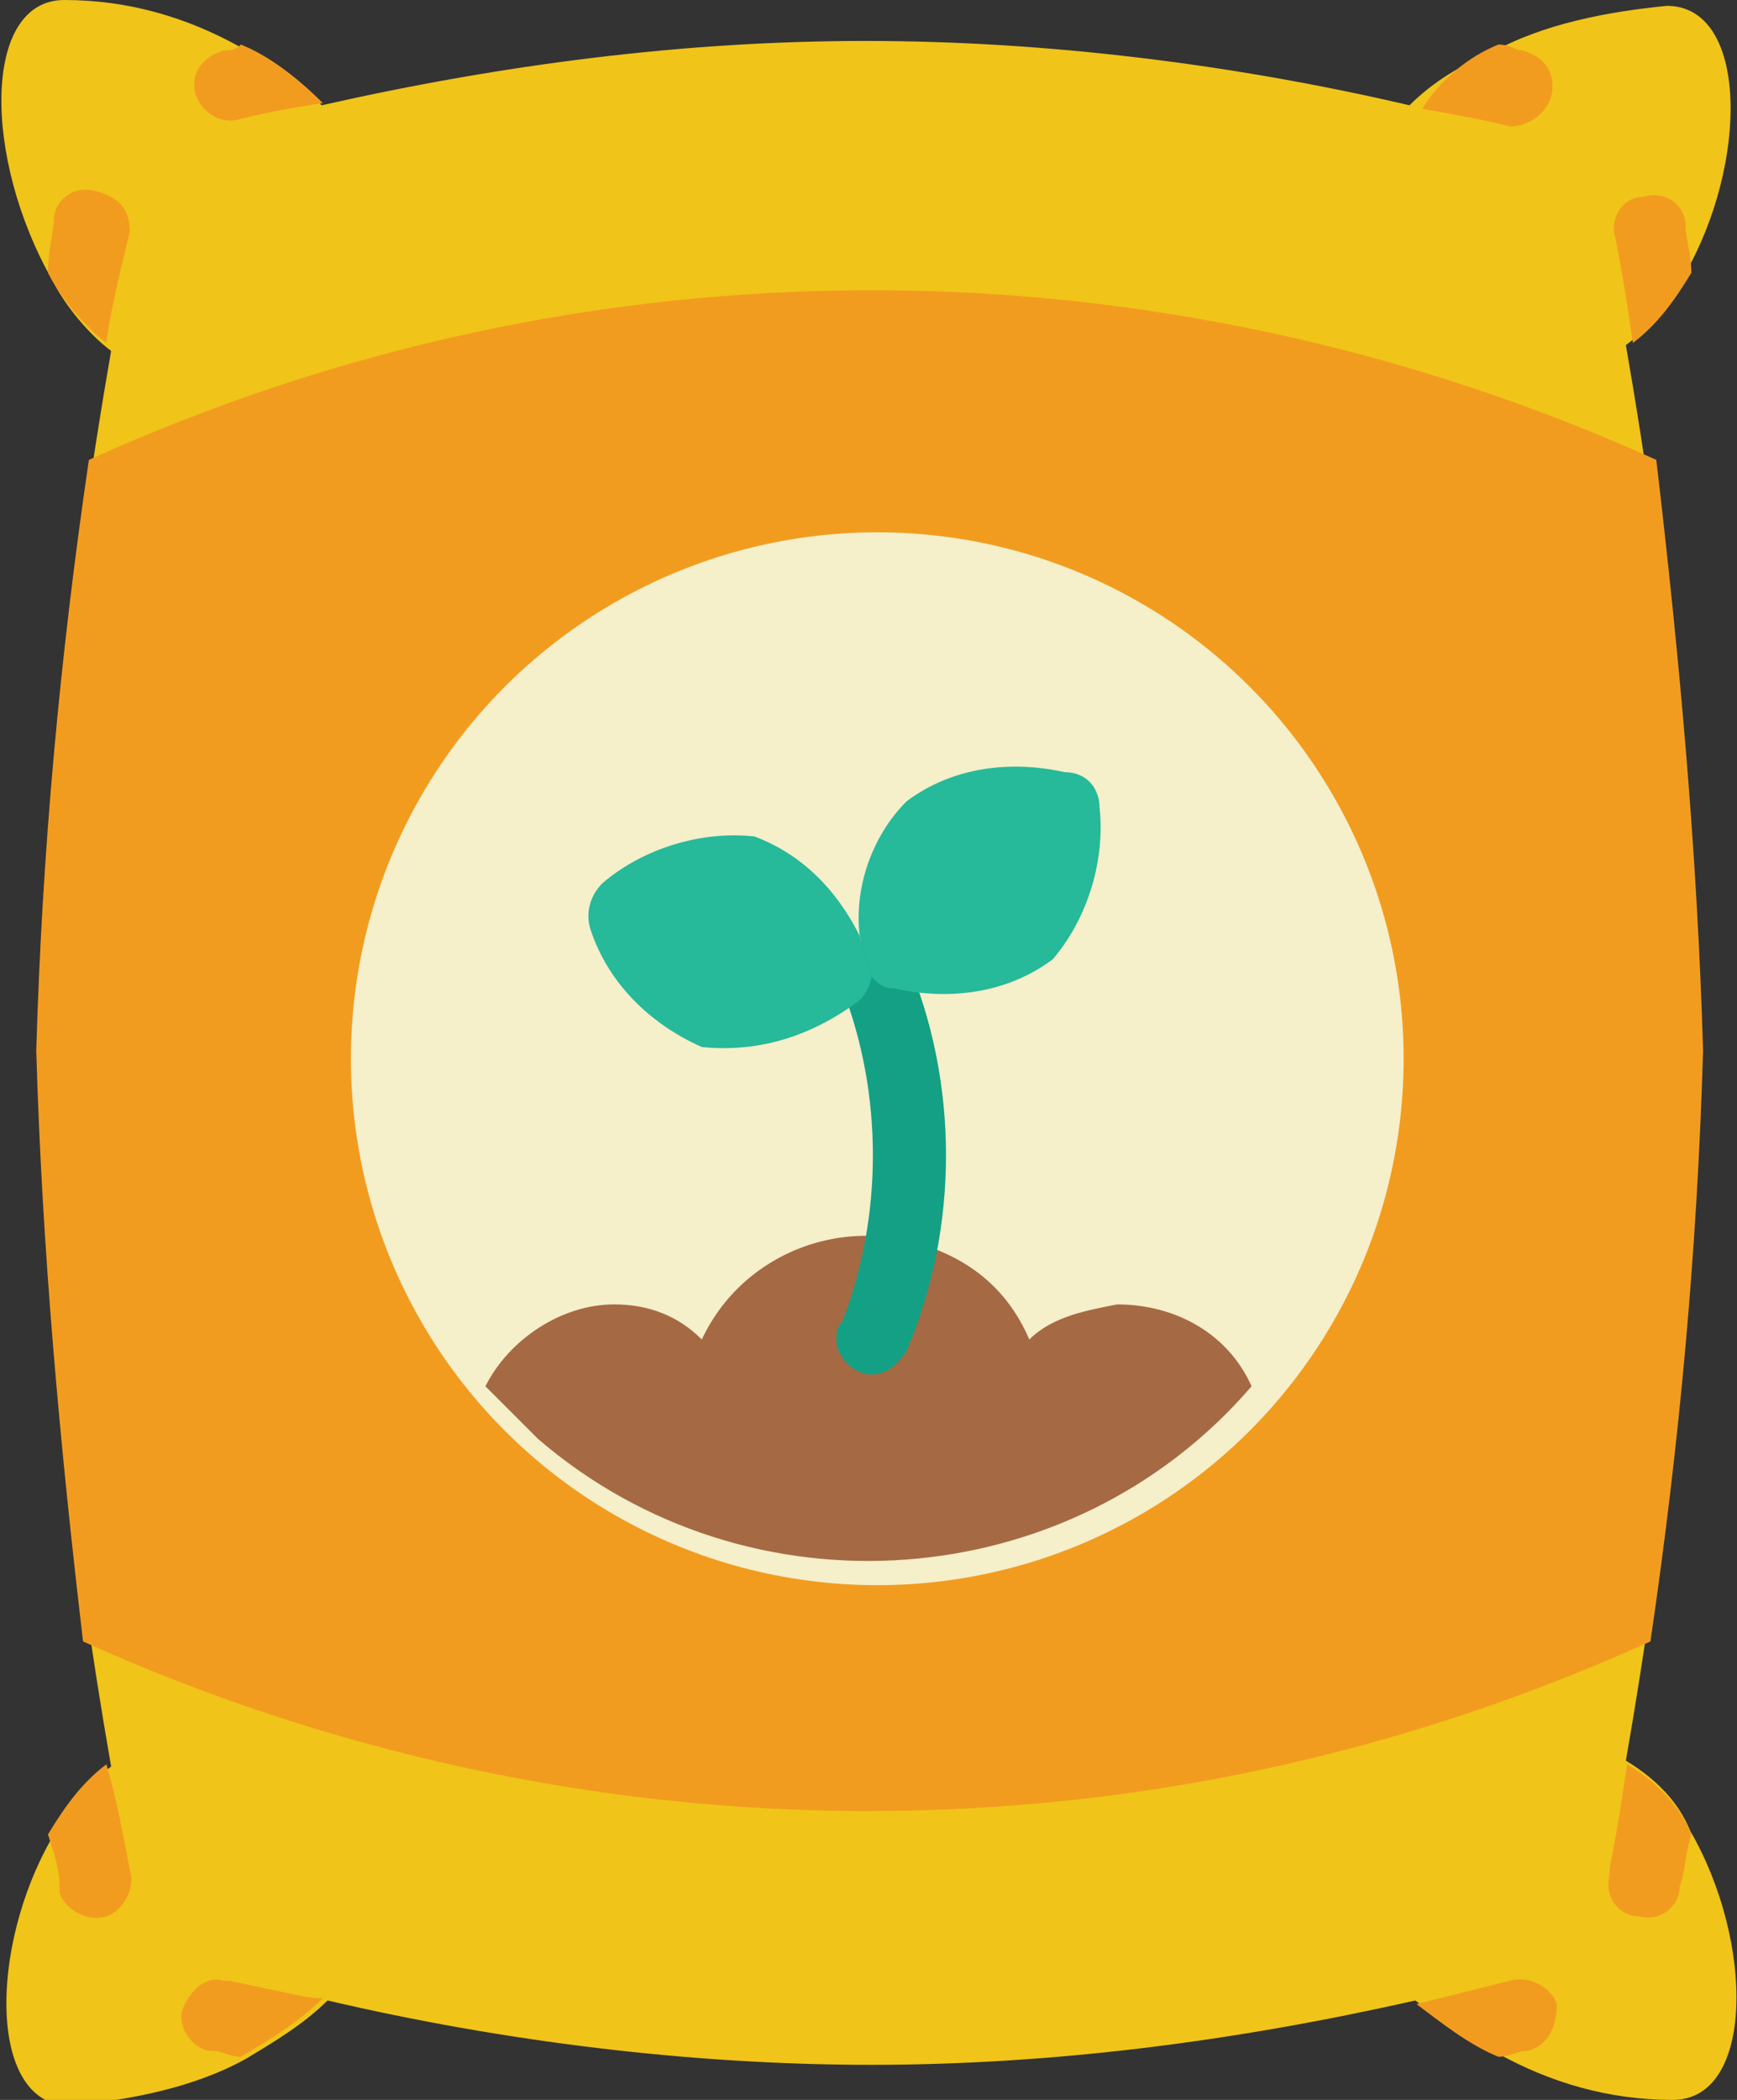 <?xml version="1.0" encoding="utf-8"?>
<!-- Generator: Adobe Illustrator 24.0.1, SVG Export Plug-In . SVG Version: 6.00 Build 0)  -->
<svg version="1.1" id="Layer_1" xmlns="http://www.w3.org/2000/svg" xmlns:xlink="http://www.w3.org/1999/xlink" x="0px" y="0px"
	 viewBox="0 0 29.7 35.9" enable-background="new 0 0 29.7 35.9" xml:space="preserve">
<rect x="0" y="0" width="29.7" height="35.9" fill="#333333" stroke="none"/>
<g transform="translate(0 0)">
	<path fill="#F0C419" d="M28.9,31.3c1.1,1.9,1.1,4.6-0.3,4.6c-1.1,0-2.1-0.3-3-0.8c-0.5-0.2-1-0.6-1.4-0.9h0v0
		c-3.1,0.7-6.2,1.1-9.3,1.1c-3.1,0-6.3-0.4-9.3-1.1c-0.4,0.4-0.9,0.7-1.4,1c-0.9,0.5-2,0.7-3,0.8c-1.4,0-1.4-2.7-0.3-4.6
		c0.3-0.5,0.6-0.9,1-1.2c-0.7-4-1.1-8-1.2-12.1c0.1-4.1,0.5-8.1,1.2-12.1c-0.4-0.3-0.8-0.8-1-1.2C-0.3,2.7-0.3,0,1.1,0
		c1.1,0,2.1,0.3,3,0.8c0.5,0.3,1,0.6,1.4,1c3.1-0.7,6.2-1.1,9.3-1.1c3.1,0,6.3,0.4,9.3,1.1l0,0c0.4-0.4,0.9-0.7,1.4-0.9h0
		c0.9-0.5,2-0.7,3-0.8c1.4,0,1.4,2.7,0.3,4.6v0c-0.3,0.5-0.6,0.9-1,1.2l0,0c0.7,4,1.1,8,1.2,12.1c-0.1,4.1-0.5,8.1-1.2,12.1l0,0
		C28.3,30.4,28.7,30.8,28.9,31.3L28.9,31.3z"/>
	<g transform="translate(0.62 0.762)">
		<path fill="#F29C1F" d="M28.3,3.9L28.3,3.9c-0.3,0.5-0.6,0.9-1,1.2c-0.1-0.7-0.2-1.3-0.3-1.8c-0.1-0.3,0.1-0.7,0.5-0.7
			c0.3-0.1,0.7,0.1,0.7,0.5c0,0,0,0,0,0C28.2,3.3,28.3,3.6,28.3,3.9z"/>
		<path fill="#F29C1F" d="M25.9,0.9c-0.1,0.3-0.4,0.5-0.7,0.5c0,0,0,0,0,0c-0.4-0.1-0.9-0.2-1.5-0.3c0,0,0,0,0,0
			C24,0.6,24.5,0.2,25,0h0c0.2,0,0.3,0.1,0.4,0.1C25.8,0.2,26,0.5,25.9,0.9z"/>
		<path fill="#F29C1F" d="M4.9,1C3.6,1.2,3.5,1.3,3.3,1.3C3,1.3,2.7,1,2.7,0.7c0-0.3,0.2-0.5,0.5-0.6c0.1,0,0.2,0,0.3-0.1
			C4,0.2,4.5,0.6,4.9,1L4.9,1z"/>
		<path fill="#F29C1F" d="M1.6,3.2C1.3,4.4,1.2,5,1.2,5.1c-0.4-0.3-0.8-0.8-1-1.2C0.2,3.5,0.3,3.2,0.3,3c0-0.3,0.3-0.6,0.7-0.5
			S1.6,2.8,1.6,3.2C1.6,3.1,1.6,3.2,1.6,3.2L1.6,3.2z"/>
		<path fill="#F29C1F" d="M28.5,17.2c-0.1,3.4-0.4,6.7-0.9,10.1c-4.2,1.9-8.7,2.9-13.4,2.9c-4.6,0-9.2-1-13.4-2.9
			C0.4,23.9,0.1,20.6,0,17.2c0.1-3.4,0.4-6.7,0.9-10.1c4.2-1.9,8.7-2.9,13.4-2.9c4.6,0,9.2,1,13.4,2.9
			C28.1,10.5,28.4,13.8,28.5,17.2z"/>
		<path fill="#F29C1F" d="M4.9,33.4c-0.4,0.4-0.9,0.7-1.4,1c-0.2,0-0.3-0.1-0.5-0.1c-0.3,0-0.6-0.4-0.5-0.7s0.4-0.6,0.7-0.5
			c0,0,0.1,0,0.1,0C4.7,33.4,4.7,33.4,4.9,33.4L4.9,33.4z"/>
		<path fill="#F29C1F" d="M25.5,34.3c-0.2,0-0.3,0.1-0.5,0.1c-0.5-0.2-1-0.6-1.4-0.9c0,0,1.2-0.3,1.6-0.4c0.3-0.1,0.7,0.1,0.8,0.4
			C26,33.8,25.9,34.2,25.5,34.3C25.5,34.3,25.5,34.3,25.5,34.3L25.5,34.3z"/>
		<path fill="#F29C1F" d="M28.3,30.6c-0.1,0.3-0.1,0.6-0.2,0.9c0,0.3-0.3,0.6-0.7,0.5c-0.3,0-0.6-0.3-0.5-0.7c0,0,0-0.1,0-0.1
			c0.1-0.5,0.2-1.1,0.3-1.8c0,0,0,0,0,0C27.7,29.7,28.1,30.1,28.3,30.6L28.3,30.6z"/>
		<path fill="#F29C1F" d="M1.6,31.2c0.1,0.3-0.1,0.7-0.4,0.8s-0.7-0.1-0.8-0.4c0,0,0-0.1,0-0.1c0-0.3-0.1-0.6-0.2-0.9
			c0.3-0.5,0.6-0.9,1-1.2c0,0,0,0,0,0C1.4,30.1,1.5,30.7,1.6,31.2L1.6,31.2z"/>
	</g>
	<circle fill="#F5EFCA" cx="15" cy="18.1" r="9"/>
	<path fill="#A56A43" d="M21.4,23.7c-3.1,3.6-8.6,4-12.2,0.9c-0.3-0.3-0.6-0.6-0.9-0.9c0.4-0.8,1.3-1.4,2.2-1.4
		c0.6,0,1.1,0.2,1.5,0.6c0.7-1.5,2.5-2.2,4.1-1.5c0.7,0.3,1.2,0.8,1.5,1.5c0.4-0.4,1-0.5,1.5-0.6C20.1,22.3,21,22.8,21.4,23.7z"/>
	<path fill="#14A085" d="M14.9,23.5c-0.3,0-0.6-0.3-0.6-0.6c0-0.1,0-0.2,0.1-0.3c0.7-1.8,0.7-3.9,0-5.7c-0.1-0.3,0-0.7,0.3-0.8
		c0.3-0.1,0.7,0,0.8,0.3c0.9,2.1,0.9,4.6,0,6.7C15.3,23.4,15.1,23.5,14.9,23.5z"/>
	<path fill="#26B99A" d="M14.9,16.7c0,0.1-0.1,0.3-0.2,0.4C13.9,17.7,13,18,12,17.9c-0.9-0.4-1.6-1.1-1.9-2c-0.1-0.3,0-0.6,0.2-0.8
		c0.7-0.6,1.7-0.9,2.6-0.8c0.8,0.3,1.4,0.9,1.8,1.7L14.9,16.7z"/>
	<path fill="#26B99A" d="M14.9,16.7c0.1,0.1,0.2,0.2,0.4,0.2c0.9,0.2,1.9,0.1,2.7-0.5c0.6-0.7,0.9-1.7,0.8-2.6
		c0-0.3-0.2-0.6-0.6-0.6c-0.9-0.2-1.9-0.1-2.7,0.5c-0.6,0.6-0.9,1.5-0.8,2.3L14.9,16.7z"/>
</g>
</svg>

